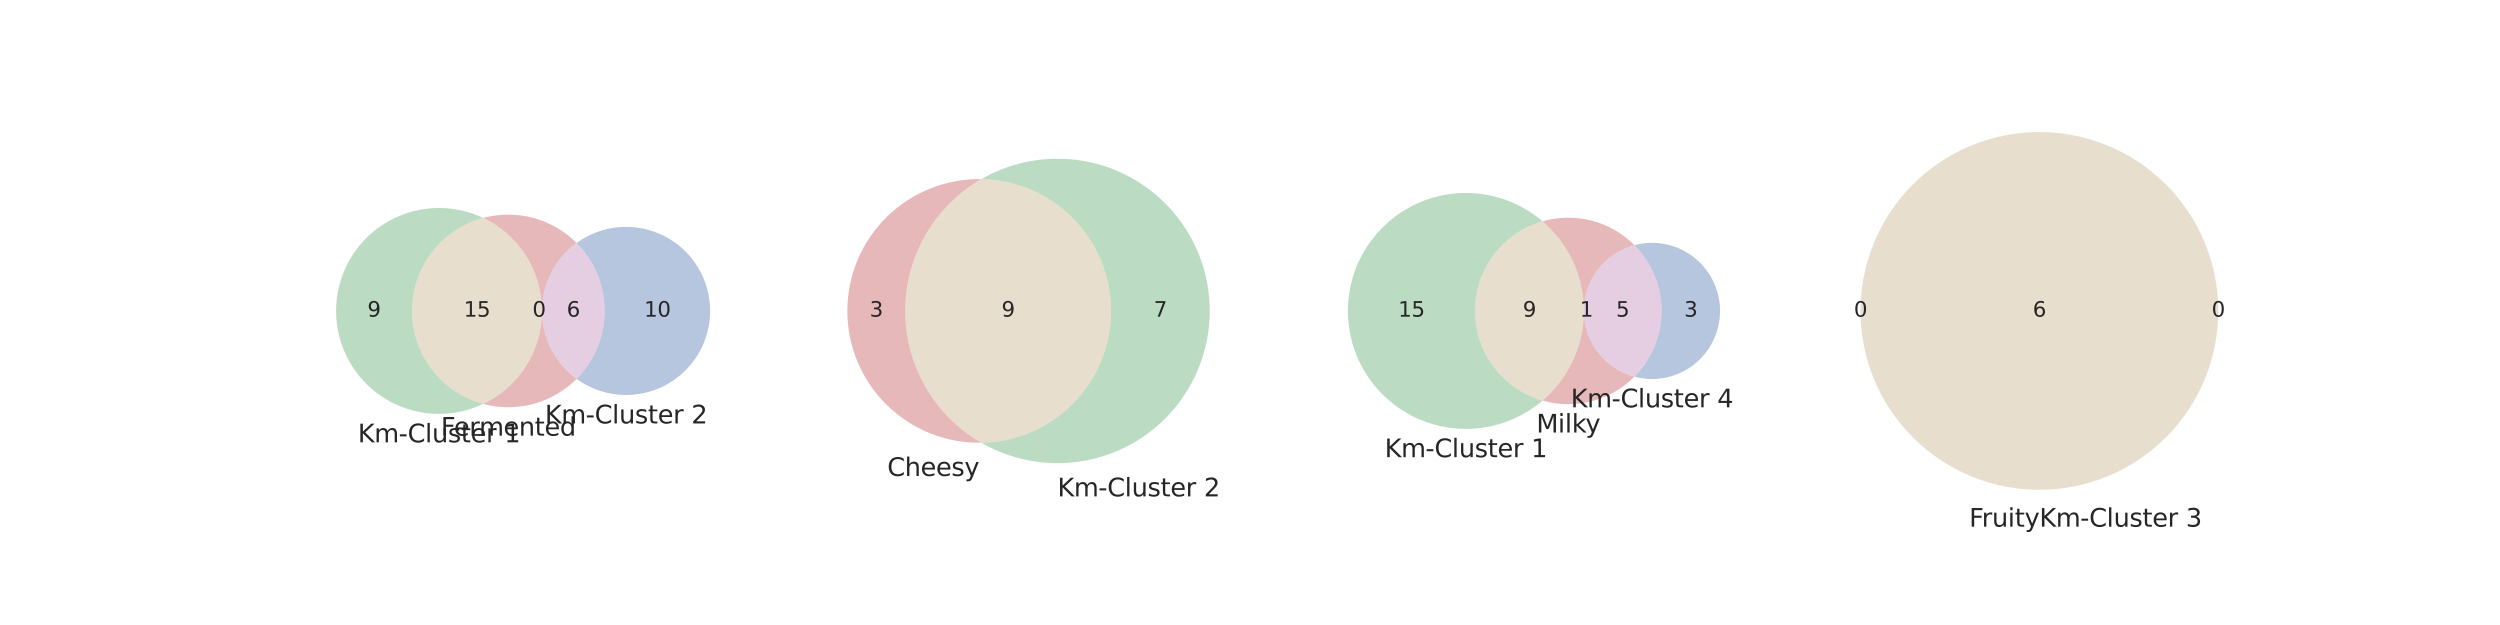 <?xml version="1.0" encoding="utf-8" standalone="no"?>
<!DOCTYPE svg PUBLIC "-//W3C//DTD SVG 1.1//EN"
  "http://www.w3.org/Graphics/SVG/1.1/DTD/svg11.dtd">
<svg xmlns:xlink="http://www.w3.org/1999/xlink" width="1440pt" height="360pt" viewBox="0 0 1440 360" xmlns="http://www.w3.org/2000/svg" version="1.1">
 <defs>
  <style type="text/css">*{stroke-linejoin: round; stroke-linecap: butt}</style>
 </defs>
 <g id="figure_1">
  <g id="patch_1">
   <path d="M 0 360 
L 1440 360 
L 1440 0 
L 0 0 
z
" style="fill: #ffffff"/>
  </g>
  <g id="axes_1">
   <g id="patch_2">
    <path d="M 278.345 232.662 
C 287.782 235.208 297.725 235.216 307.166 232.684 
C 316.606 230.153 325.212 225.171 332.108 218.246 
C 325.938 213.753 320.917 207.864 317.455 201.061 
C 313.994 194.259 312.189 186.733 312.189 179.1 
C 312.189 171.467 313.994 163.941 317.455 157.139 
C 320.917 150.336 325.938 144.447 332.108 139.954 
C 325.212 133.029 316.606 128.047 307.166 125.516 
C 297.725 122.984 287.782 122.992 278.345 125.538 
C 288.472 130.353 297.028 137.942 303.017 147.422 
C 309.006 156.901 312.186 167.887 312.186 179.1 
C 312.186 190.313 309.006 201.299 303.017 210.778 
C 297.028 220.258 288.472 227.847 278.345 232.662 
" clip-path="url(#p1f79f9b7d7)" style="fill: #c44e52; opacity: 0.4"/>
   </g>
   <g id="patch_3">
    <path d="M 278.345 232.662 
C 266.573 229.485 256.17 222.514 248.755 212.834 
C 241.341 203.153 237.321 191.294 237.321 179.1 
C 237.321 166.906 241.341 155.047 248.755 145.366 
C 256.17 135.686 266.573 128.715 278.345 125.538 
C 269.306 121.241 259.324 119.3 249.332 119.899 
C 239.341 120.497 229.662 123.615 221.2 128.961 
C 212.739 134.308 205.766 141.71 200.936 150.476 
C 196.105 159.243 193.571 169.091 193.571 179.1 
C 193.571 189.109 196.105 198.957 200.936 207.724 
C 205.766 216.49 212.739 223.892 221.2 229.239 
C 229.662 234.585 239.341 237.703 249.332 238.301 
C 259.324 238.9 269.306 236.959 278.345 232.662 
" clip-path="url(#p1f79f9b7d7)" style="fill: #55a868; opacity: 0.4"/>
   </g>
   <g id="patch_4">
    <path d="M 278.345 125.538 
C 266.573 128.715 256.17 135.686 248.755 145.366 
C 241.341 155.047 237.321 166.906 237.321 179.1 
C 237.321 191.294 241.341 203.153 248.755 212.834 
C 256.17 222.514 266.573 229.485 278.345 232.662 
C 288.472 227.847 297.028 220.258 303.017 210.778 
C 309.006 201.299 312.186 190.313 312.186 179.1 
C 312.186 167.887 309.006 156.901 303.017 147.422 
C 297.028 137.942 288.472 130.353 278.345 125.538 
" clip-path="url(#p1f79f9b7d7)" style="fill: #c5ac82; opacity: 0.4"/>
   </g>
   <g id="patch_5">
    <path d="M 332.108 139.954 
C 342.458 150.347 348.275 164.432 348.275 179.1 
C 348.275 193.768 342.458 207.853 332.108 218.246 
C 339.331 223.505 347.869 226.664 356.775 227.372 
C 365.681 228.08 374.612 226.31 382.575 222.258 
C 390.537 218.206 397.225 212.029 401.895 204.413 
C 406.565 196.796 409.038 188.034 409.038 179.1 
C 409.038 170.166 406.565 161.404 401.895 153.787 
C 397.225 146.171 390.537 139.994 382.575 135.942 
C 374.612 131.89 365.681 130.12 356.775 130.828 
C 347.869 131.536 339.331 134.695 332.108 139.954 
" clip-path="url(#p1f79f9b7d7)" style="fill: #4c72b0; opacity: 0.4"/>
   </g>
   <g id="patch_6">
    <path d="M 332.108 218.246 
C 342.458 207.853 348.275 193.768 348.275 179.1 
C 348.275 164.432 342.458 150.347 332.108 139.954 
C 325.938 144.447 320.917 150.336 317.455 157.139 
C 313.994 163.941 312.189 171.467 312.189 179.1 
C 312.189 186.733 313.994 194.259 317.455 201.061 
C 320.917 207.864 325.938 213.753 332.108 218.246 
" clip-path="url(#p1f79f9b7d7)" style="fill: #be86b5; opacity: 0.4"/>
   </g>
   <g id="text_1">
    <!-- 0 -->
    <g style="fill: #262626" transform="translate(306.678 182.411)scale(0.12 -0.12)">
     <defs>
      <path id="DejaVuSans-30" d="M 2034 4250 
Q 1547 4250 1301 3770 
Q 1056 3291 1056 2328 
Q 1056 1369 1301 889 
Q 1547 409 2034 409 
Q 2525 409 2770 889 
Q 3016 1369 3016 2328 
Q 3016 3291 2770 3770 
Q 2525 4250 2034 4250 
z
M 2034 4750 
Q 2819 4750 3233 4129 
Q 3647 3509 3647 2328 
Q 3647 1150 3233 529 
Q 2819 -91 2034 -91 
Q 1250 -91 836 529 
Q 422 1150 422 2328 
Q 422 3509 836 4129 
Q 1250 4750 2034 4750 
z
" transform="scale(0.016)"/>
     </defs>
     <use xlink:href="#DejaVuSans-30"/>
    </g>
   </g>
   <g id="text_2">
    <!-- 9 -->
    <g style="fill: #262626" transform="translate(211.628 182.411)scale(0.12 -0.12)">
     <defs>
      <path id="DejaVuSans-39" d="M 703 97 
L 703 672 
Q 941 559 1184 500 
Q 1428 441 1663 441 
Q 2288 441 2617 861 
Q 2947 1281 2994 2138 
Q 2813 1869 2534 1725 
Q 2256 1581 1919 1581 
Q 1219 1581 811 2004 
Q 403 2428 403 3163 
Q 403 3881 828 4315 
Q 1253 4750 1959 4750 
Q 2769 4750 3195 4129 
Q 3622 3509 3622 2328 
Q 3622 1225 3098 567 
Q 2575 -91 1691 -91 
Q 1453 -91 1209 -44 
Q 966 3 703 97 
z
M 1959 2075 
Q 2384 2075 2632 2365 
Q 2881 2656 2881 3163 
Q 2881 3666 2632 3958 
Q 2384 4250 1959 4250 
Q 1534 4250 1286 3958 
Q 1038 3666 1038 3163 
Q 1038 2656 1286 2365 
Q 1534 2075 1959 2075 
z
" transform="scale(0.016)"/>
     </defs>
     <use xlink:href="#DejaVuSans-39"/>
    </g>
   </g>
   <g id="text_3">
    <!-- 15 -->
    <g style="fill: #262626" transform="translate(267.118 182.411)scale(0.12 -0.12)">
     <defs>
      <path id="DejaVuSans-31" d="M 794 531 
L 1825 531 
L 1825 4091 
L 703 3866 
L 703 4441 
L 1819 4666 
L 2450 4666 
L 2450 531 
L 3481 531 
L 3481 0 
L 794 0 
L 794 531 
z
" transform="scale(0.016)"/>
      <path id="DejaVuSans-35" d="M 691 4666 
L 3169 4666 
L 3169 4134 
L 1269 4134 
L 1269 2991 
Q 1406 3038 1543 3061 
Q 1681 3084 1819 3084 
Q 2600 3084 3056 2656 
Q 3513 2228 3513 1497 
Q 3513 744 3044 326 
Q 2575 -91 1722 -91 
Q 1428 -91 1123 -41 
Q 819 9 494 109 
L 494 744 
Q 775 591 1075 516 
Q 1375 441 1709 441 
Q 2250 441 2565 725 
Q 2881 1009 2881 1497 
Q 2881 1984 2565 2268 
Q 2250 2553 1709 2553 
Q 1456 2553 1204 2497 
Q 953 2441 691 2322 
L 691 4666 
z
" transform="scale(0.016)"/>
     </defs>
     <use xlink:href="#DejaVuSans-31"/>
     <use xlink:href="#DejaVuSans-35" x="63.623"/>
    </g>
   </g>
   <g id="text_4">
    <!-- 10 -->
    <g style="fill: #262626" transform="translate(371.021 182.411)scale(0.12 -0.12)">
     <use xlink:href="#DejaVuSans-31"/>
     <use xlink:href="#DejaVuSans-30" x="63.623"/>
    </g>
   </g>
   <g id="text_5">
    <!-- 6 -->
    <g style="fill: #262626" transform="translate(326.414 182.411)scale(0.12 -0.12)">
     <defs>
      <path id="DejaVuSans-36" d="M 2113 2584 
Q 1688 2584 1439 2293 
Q 1191 2003 1191 1497 
Q 1191 994 1439 701 
Q 1688 409 2113 409 
Q 2538 409 2786 701 
Q 3034 994 3034 1497 
Q 3034 2003 2786 2293 
Q 2538 2584 2113 2584 
z
M 3366 4563 
L 3366 3988 
Q 3128 4100 2886 4159 
Q 2644 4219 2406 4219 
Q 1781 4219 1451 3797 
Q 1122 3375 1075 2522 
Q 1259 2794 1537 2939 
Q 1816 3084 2150 3084 
Q 2853 3084 3261 2657 
Q 3669 2231 3669 1497 
Q 3669 778 3244 343 
Q 2819 -91 2113 -91 
Q 1303 -91 875 529 
Q 447 1150 447 2328 
Q 447 3434 972 4092 
Q 1497 4750 2381 4750 
Q 2619 4750 2861 4703 
Q 3103 4656 3366 4563 
z
" transform="scale(0.016)"/>
     </defs>
     <use xlink:href="#DejaVuSans-36"/>
    </g>
   </g>
   <g id="text_6">
    <!-- Fermented -->
    <g style="fill: #262626" transform="translate(253.958 250.959)scale(0.144 -0.144)">
     <defs>
      <path id="DejaVuSans-46" d="M 628 4666 
L 3309 4666 
L 3309 4134 
L 1259 4134 
L 1259 2759 
L 3109 2759 
L 3109 2228 
L 1259 2228 
L 1259 0 
L 628 0 
L 628 4666 
z
" transform="scale(0.016)"/>
      <path id="DejaVuSans-65" d="M 3597 1894 
L 3597 1613 
L 953 1613 
Q 991 1019 1311 708 
Q 1631 397 2203 397 
Q 2534 397 2845 478 
Q 3156 559 3463 722 
L 3463 178 
Q 3153 47 2828 -22 
Q 2503 -91 2169 -91 
Q 1331 -91 842 396 
Q 353 884 353 1716 
Q 353 2575 817 3079 
Q 1281 3584 2069 3584 
Q 2775 3584 3186 3129 
Q 3597 2675 3597 1894 
z
M 3022 2063 
Q 3016 2534 2758 2815 
Q 2500 3097 2075 3097 
Q 1594 3097 1305 2825 
Q 1016 2553 972 2059 
L 3022 2063 
z
" transform="scale(0.016)"/>
      <path id="DejaVuSans-72" d="M 2631 2963 
Q 2534 3019 2420 3045 
Q 2306 3072 2169 3072 
Q 1681 3072 1420 2755 
Q 1159 2438 1159 1844 
L 1159 0 
L 581 0 
L 581 3500 
L 1159 3500 
L 1159 2956 
Q 1341 3275 1631 3429 
Q 1922 3584 2338 3584 
Q 2397 3584 2469 3576 
Q 2541 3569 2628 3553 
L 2631 2963 
z
" transform="scale(0.016)"/>
      <path id="DejaVuSans-6d" d="M 3328 2828 
Q 3544 3216 3844 3400 
Q 4144 3584 4550 3584 
Q 5097 3584 5394 3201 
Q 5691 2819 5691 2113 
L 5691 0 
L 5113 0 
L 5113 2094 
Q 5113 2597 4934 2840 
Q 4756 3084 4391 3084 
Q 3944 3084 3684 2787 
Q 3425 2491 3425 1978 
L 3425 0 
L 2847 0 
L 2847 2094 
Q 2847 2600 2669 2842 
Q 2491 3084 2119 3084 
Q 1678 3084 1418 2786 
Q 1159 2488 1159 1978 
L 1159 0 
L 581 0 
L 581 3500 
L 1159 3500 
L 1159 2956 
Q 1356 3278 1631 3431 
Q 1906 3584 2284 3584 
Q 2666 3584 2933 3390 
Q 3200 3197 3328 2828 
z
" transform="scale(0.016)"/>
      <path id="DejaVuSans-6e" d="M 3513 2113 
L 3513 0 
L 2938 0 
L 2938 2094 
Q 2938 2591 2744 2837 
Q 2550 3084 2163 3084 
Q 1697 3084 1428 2787 
Q 1159 2491 1159 1978 
L 1159 0 
L 581 0 
L 581 3500 
L 1159 3500 
L 1159 2956 
Q 1366 3272 1645 3428 
Q 1925 3584 2291 3584 
Q 2894 3584 3203 3211 
Q 3513 2838 3513 2113 
z
" transform="scale(0.016)"/>
      <path id="DejaVuSans-74" d="M 1172 4494 
L 1172 3500 
L 2356 3500 
L 2356 3053 
L 1172 3053 
L 1172 1153 
Q 1172 725 1289 603 
Q 1406 481 1766 481 
L 2356 481 
L 2356 0 
L 1766 0 
Q 1100 0 847 248 
Q 594 497 594 1153 
L 594 3053 
L 172 3053 
L 172 3500 
L 594 3500 
L 594 4494 
L 1172 4494 
z
" transform="scale(0.016)"/>
      <path id="DejaVuSans-64" d="M 2906 2969 
L 2906 4863 
L 3481 4863 
L 3481 0 
L 2906 0 
L 2906 525 
Q 2725 213 2448 61 
Q 2172 -91 1784 -91 
Q 1150 -91 751 415 
Q 353 922 353 1747 
Q 353 2572 751 3078 
Q 1150 3584 1784 3584 
Q 2172 3584 2448 3432 
Q 2725 3281 2906 2969 
z
M 947 1747 
Q 947 1113 1208 752 
Q 1469 391 1925 391 
Q 2381 391 2643 752 
Q 2906 1113 2906 1747 
Q 2906 2381 2643 2742 
Q 2381 3103 1925 3103 
Q 1469 3103 1208 2742 
Q 947 2381 947 1747 
z
" transform="scale(0.016)"/>
     </defs>
     <use xlink:href="#DejaVuSans-46"/>
     <use xlink:href="#DejaVuSans-65" x="52.02"/>
     <use xlink:href="#DejaVuSans-72" x="113.543"/>
     <use xlink:href="#DejaVuSans-6d" x="152.906"/>
     <use xlink:href="#DejaVuSans-65" x="250.318"/>
     <use xlink:href="#DejaVuSans-6e" x="311.842"/>
     <use xlink:href="#DejaVuSans-74" x="375.221"/>
     <use xlink:href="#DejaVuSans-65" x="414.43"/>
     <use xlink:href="#DejaVuSans-64" x="475.953"/>
    </g>
   </g>
   <g id="text_7">
    <!-- Km-Cluster 1 -->
    <g style="fill: #262626" transform="translate(206.122 254.79)scale(0.144 -0.144)">
     <defs>
      <path id="DejaVuSans-4b" d="M 628 4666 
L 1259 4666 
L 1259 2694 
L 3353 4666 
L 4166 4666 
L 1850 2491 
L 4331 0 
L 3500 0 
L 1259 2247 
L 1259 0 
L 628 0 
L 628 4666 
z
" transform="scale(0.016)"/>
      <path id="DejaVuSans-2d" d="M 313 2009 
L 1997 2009 
L 1997 1497 
L 313 1497 
L 313 2009 
z
" transform="scale(0.016)"/>
      <path id="DejaVuSans-43" d="M 4122 4306 
L 4122 3641 
Q 3803 3938 3442 4084 
Q 3081 4231 2675 4231 
Q 1875 4231 1450 3742 
Q 1025 3253 1025 2328 
Q 1025 1406 1450 917 
Q 1875 428 2675 428 
Q 3081 428 3442 575 
Q 3803 722 4122 1019 
L 4122 359 
Q 3791 134 3420 21 
Q 3050 -91 2638 -91 
Q 1578 -91 968 557 
Q 359 1206 359 2328 
Q 359 3453 968 4101 
Q 1578 4750 2638 4750 
Q 3056 4750 3426 4639 
Q 3797 4528 4122 4306 
z
" transform="scale(0.016)"/>
      <path id="DejaVuSans-6c" d="M 603 4863 
L 1178 4863 
L 1178 0 
L 603 0 
L 603 4863 
z
" transform="scale(0.016)"/>
      <path id="DejaVuSans-75" d="M 544 1381 
L 544 3500 
L 1119 3500 
L 1119 1403 
Q 1119 906 1312 657 
Q 1506 409 1894 409 
Q 2359 409 2629 706 
Q 2900 1003 2900 1516 
L 2900 3500 
L 3475 3500 
L 3475 0 
L 2900 0 
L 2900 538 
Q 2691 219 2414 64 
Q 2138 -91 1772 -91 
Q 1169 -91 856 284 
Q 544 659 544 1381 
z
M 1991 3584 
L 1991 3584 
z
" transform="scale(0.016)"/>
      <path id="DejaVuSans-73" d="M 2834 3397 
L 2834 2853 
Q 2591 2978 2328 3040 
Q 2066 3103 1784 3103 
Q 1356 3103 1142 2972 
Q 928 2841 928 2578 
Q 928 2378 1081 2264 
Q 1234 2150 1697 2047 
L 1894 2003 
Q 2506 1872 2764 1633 
Q 3022 1394 3022 966 
Q 3022 478 2636 193 
Q 2250 -91 1575 -91 
Q 1294 -91 989 -36 
Q 684 19 347 128 
L 347 722 
Q 666 556 975 473 
Q 1284 391 1588 391 
Q 1994 391 2212 530 
Q 2431 669 2431 922 
Q 2431 1156 2273 1281 
Q 2116 1406 1581 1522 
L 1381 1569 
Q 847 1681 609 1914 
Q 372 2147 372 2553 
Q 372 3047 722 3315 
Q 1072 3584 1716 3584 
Q 2034 3584 2315 3537 
Q 2597 3491 2834 3397 
z
" transform="scale(0.016)"/>
      <path id="DejaVuSans-20" transform="scale(0.016)"/>
     </defs>
     <use xlink:href="#DejaVuSans-4b"/>
     <use xlink:href="#DejaVuSans-6d" x="65.576"/>
     <use xlink:href="#DejaVuSans-2d" x="162.988"/>
     <use xlink:href="#DejaVuSans-43" x="199.072"/>
     <use xlink:href="#DejaVuSans-6c" x="268.896"/>
     <use xlink:href="#DejaVuSans-75" x="296.68"/>
     <use xlink:href="#DejaVuSans-73" x="360.059"/>
     <use xlink:href="#DejaVuSans-74" x="412.158"/>
     <use xlink:href="#DejaVuSans-65" x="451.367"/>
     <use xlink:href="#DejaVuSans-72" x="512.891"/>
     <use xlink:href="#DejaVuSans-20" x="554.004"/>
     <use xlink:href="#DejaVuSans-31" x="585.791"/>
    </g>
   </g>
   <g id="text_8">
    <!-- Km-Cluster 2 -->
    <g style="fill: #262626" transform="translate(313.857 243.907)scale(0.144 -0.144)">
     <defs>
      <path id="DejaVuSans-32" d="M 1228 531 
L 3431 531 
L 3431 0 
L 469 0 
L 469 531 
Q 828 903 1448 1529 
Q 2069 2156 2228 2338 
Q 2531 2678 2651 2914 
Q 2772 3150 2772 3378 
Q 2772 3750 2511 3984 
Q 2250 4219 1831 4219 
Q 1534 4219 1204 4116 
Q 875 4013 500 3803 
L 500 4441 
Q 881 4594 1212 4672 
Q 1544 4750 1819 4750 
Q 2544 4750 2975 4387 
Q 3406 4025 3406 3419 
Q 3406 3131 3298 2873 
Q 3191 2616 2906 2266 
Q 2828 2175 2409 1742 
Q 1991 1309 1228 531 
z
" transform="scale(0.016)"/>
     </defs>
     <use xlink:href="#DejaVuSans-4b"/>
     <use xlink:href="#DejaVuSans-6d" x="65.576"/>
     <use xlink:href="#DejaVuSans-2d" x="162.988"/>
     <use xlink:href="#DejaVuSans-43" x="199.072"/>
     <use xlink:href="#DejaVuSans-6c" x="268.896"/>
     <use xlink:href="#DejaVuSans-75" x="296.68"/>
     <use xlink:href="#DejaVuSans-73" x="360.059"/>
     <use xlink:href="#DejaVuSans-74" x="412.158"/>
     <use xlink:href="#DejaVuSans-65" x="451.367"/>
     <use xlink:href="#DejaVuSans-72" x="512.891"/>
     <use xlink:href="#DejaVuSans-20" x="554.004"/>
     <use xlink:href="#DejaVuSans-32" x="585.791"/>
    </g>
   </g>
  </g>
  <g id="axes_2">
   <g id="patch_7">
    <path d="M 565.258 255.027 
C 551.934 247.33 540.868 236.26 533.176 222.933 
C 525.484 209.607 521.434 194.487 521.434 179.1 
C 521.434 163.713 525.484 148.593 533.176 135.267 
C 540.868 121.94 551.934 110.87 565.258 103.173 
C 555.182 103.007 545.173 104.848 535.815 108.589 
C 526.458 112.329 517.938 117.896 510.753 124.963 
C 503.569 132.029 497.863 140.456 493.968 149.751 
C 490.073 159.045 488.067 169.022 488.067 179.1 
C 488.067 189.178 490.073 199.155 493.968 208.449 
C 497.863 217.744 503.569 226.171 510.753 233.237 
C 517.938 240.304 526.458 245.871 535.815 249.611 
C 545.173 253.352 555.182 255.193 565.258 255.027 
" clip-path="url(#p13bd90f911)" style="fill: #c44e52; opacity: 0.4"/>
   </g>
   <g id="patch_8">
    <path d="M 565.258 103.173 
C 585.171 103.502 604.176 111.652 618.141 125.85 
C 632.106 140.048 639.941 159.185 639.941 179.1 
C 639.941 199.015 632.106 218.152 618.141 232.35 
C 604.176 246.548 585.171 254.698 565.258 255.027 
C 578.587 262.726 593.71 266.782 609.103 266.785 
C 624.495 266.787 639.621 262.737 652.952 255.042 
C 666.283 247.348 677.356 236.277 685.053 222.947 
C 692.75 209.617 696.803 194.492 696.803 179.1 
C 696.803 163.708 692.75 148.583 685.053 135.253 
C 677.356 121.923 666.283 110.852 652.952 103.158 
C 639.621 95.463 624.495 91.413 609.103 91.415 
C 593.71 91.418 578.587 95.474 565.258 103.173 
" clip-path="url(#p13bd90f911)" style="fill: #55a868; opacity: 0.4"/>
   </g>
   <g id="patch_9">
    <path d="M 565.258 255.027 
C 585.171 254.698 604.176 246.548 618.141 232.35 
C 632.106 218.152 639.941 199.015 639.941 179.1 
C 639.941 159.185 632.106 140.048 618.141 125.85 
C 604.176 111.652 585.171 103.502 565.258 103.173 
C 551.934 110.87 540.868 121.94 533.176 135.267 
C 525.484 148.593 521.434 163.713 521.434 179.1 
C 521.434 194.487 525.484 209.607 533.176 222.933 
C 540.868 236.26 551.934 247.33 565.258 255.027 
" clip-path="url(#p13bd90f911)" style="fill: #c5ac82; opacity: 0.4"/>
   </g>
   <g id="text_9">
    <!-- 3 -->
    <g style="fill: #262626" transform="translate(500.933 182.411)scale(0.12 -0.12)">
     <defs>
      <path id="DejaVuSans-33" d="M 2597 2516 
Q 3050 2419 3304 2112 
Q 3559 1806 3559 1356 
Q 3559 666 3084 287 
Q 2609 -91 1734 -91 
Q 1441 -91 1130 -33 
Q 819 25 488 141 
L 488 750 
Q 750 597 1062 519 
Q 1375 441 1716 441 
Q 2309 441 2620 675 
Q 2931 909 2931 1356 
Q 2931 1769 2642 2001 
Q 2353 2234 1838 2234 
L 1294 2234 
L 1294 2753 
L 1863 2753 
Q 2328 2753 2575 2939 
Q 2822 3125 2822 3475 
Q 2822 3834 2567 4026 
Q 2313 4219 1838 4219 
Q 1578 4219 1281 4162 
Q 984 4106 628 3988 
L 628 4550 
Q 988 4650 1302 4700 
Q 1616 4750 1894 4750 
Q 2613 4750 3031 4423 
Q 3450 4097 3450 3541 
Q 3450 3153 3228 2886 
Q 3006 2619 2597 2516 
z
" transform="scale(0.016)"/>
     </defs>
     <use xlink:href="#DejaVuSans-33"/>
    </g>
   </g>
   <g id="text_10">
    <!-- 7 -->
    <g style="fill: #262626" transform="translate(664.554 182.411)scale(0.12 -0.12)">
     <defs>
      <path id="DejaVuSans-37" d="M 525 4666 
L 3525 4666 
L 3525 4397 
L 1831 0 
L 1172 0 
L 2766 4134 
L 525 4134 
L 525 4666 
z
" transform="scale(0.016)"/>
     </defs>
     <use xlink:href="#DejaVuSans-37"/>
    </g>
   </g>
   <g id="text_11">
    <!-- 9 -->
    <g style="fill: #262626" transform="translate(576.87 182.411)scale(0.12 -0.12)">
     <use xlink:href="#DejaVuSans-39"/>
    </g>
   </g>
   <g id="text_12">
    <!-- Cheesy -->
    <g style="fill: #262626" transform="translate(511.077 274.16)scale(0.144 -0.144)">
     <defs>
      <path id="DejaVuSans-68" d="M 3513 2113 
L 3513 0 
L 2938 0 
L 2938 2094 
Q 2938 2591 2744 2837 
Q 2550 3084 2163 3084 
Q 1697 3084 1428 2787 
Q 1159 2491 1159 1978 
L 1159 0 
L 581 0 
L 581 4863 
L 1159 4863 
L 1159 2956 
Q 1366 3272 1645 3428 
Q 1925 3584 2291 3584 
Q 2894 3584 3203 3211 
Q 3513 2838 3513 2113 
z
" transform="scale(0.016)"/>
      <path id="DejaVuSans-79" d="M 2059 -325 
Q 1816 -950 1584 -1140 
Q 1353 -1331 966 -1331 
L 506 -1331 
L 506 -850 
L 844 -850 
Q 1081 -850 1212 -737 
Q 1344 -625 1503 -206 
L 1606 56 
L 191 3500 
L 800 3500 
L 1894 763 
L 2988 3500 
L 3597 3500 
L 2059 -325 
z
" transform="scale(0.016)"/>
     </defs>
     <use xlink:href="#DejaVuSans-43"/>
     <use xlink:href="#DejaVuSans-68" x="69.824"/>
     <use xlink:href="#DejaVuSans-65" x="133.203"/>
     <use xlink:href="#DejaVuSans-65" x="194.727"/>
     <use xlink:href="#DejaVuSans-73" x="256.25"/>
     <use xlink:href="#DejaVuSans-79" x="308.35"/>
    </g>
   </g>
   <g id="text_13">
    <!-- Km-Cluster 2 -->
    <g style="fill: #262626" transform="translate(609.118 285.907)scale(0.144 -0.144)">
     <use xlink:href="#DejaVuSans-4b"/>
     <use xlink:href="#DejaVuSans-6d" x="65.576"/>
     <use xlink:href="#DejaVuSans-2d" x="162.988"/>
     <use xlink:href="#DejaVuSans-43" x="199.072"/>
     <use xlink:href="#DejaVuSans-6c" x="268.896"/>
     <use xlink:href="#DejaVuSans-75" x="296.68"/>
     <use xlink:href="#DejaVuSans-73" x="360.059"/>
     <use xlink:href="#DejaVuSans-74" x="412.158"/>
     <use xlink:href="#DejaVuSans-65" x="451.367"/>
     <use xlink:href="#DejaVuSans-72" x="512.891"/>
     <use xlink:href="#DejaVuSans-20" x="554.004"/>
     <use xlink:href="#DejaVuSans-32" x="585.791"/>
    </g>
   </g>
  </g>
  <g id="axes_3">
   <g id="patch_10">
    <path d="M 888.508 230.73 
C 897.746 233.384 907.529 233.511 916.833 231.097 
C 926.136 228.683 934.624 223.816 941.406 217.006 
C 933.056 214.778 925.671 209.853 920.406 203 
C 915.141 196.147 912.286 187.742 912.286 179.1 
C 912.286 170.458 915.141 162.053 920.406 155.2 
C 925.671 148.347 933.056 143.422 941.406 141.194 
C 934.624 134.384 926.136 129.517 916.833 127.103 
C 907.529 124.689 897.746 124.816 888.508 127.47 
C 895.964 133.848 901.95 141.767 906.054 150.679 
C 910.157 159.592 912.283 169.288 912.283 179.1 
C 912.283 188.912 910.157 198.608 906.054 207.521 
C 901.95 216.433 895.964 224.352 888.508 230.73 
" clip-path="url(#p494ae76bfb)" style="fill: #c44e52; opacity: 0.4"/>
   </g>
   <g id="patch_11">
    <path d="M 888.508 230.73 
C 877.303 227.511 867.445 220.73 860.431 211.418 
C 853.418 202.106 849.622 190.758 849.622 179.1 
C 849.622 167.442 853.418 156.094 860.431 146.782 
C 867.445 137.47 877.303 130.689 888.508 127.47 
C 878.639 119.025 866.552 113.585 853.687 111.797 
C 840.822 110.009 827.71 111.947 815.912 117.379 
C 804.114 122.812 794.118 131.515 787.113 142.453 
C 780.108 153.391 776.383 166.111 776.383 179.1 
C 776.383 192.089 780.108 204.809 787.113 215.747 
C 794.118 226.685 804.114 235.388 815.912 240.821 
C 827.71 246.253 840.822 248.191 853.687 246.403 
C 866.552 244.615 878.639 239.175 888.508 230.73 
" clip-path="url(#p494ae76bfb)" style="fill: #55a868; opacity: 0.4"/>
   </g>
   <g id="patch_12">
    <path d="M 888.508 127.47 
C 877.303 130.689 867.445 137.47 860.431 146.782 
C 853.418 156.094 849.622 167.442 849.622 179.1 
C 849.622 190.758 853.418 202.106 860.431 211.418 
C 867.445 220.73 877.303 227.511 888.508 230.73 
C 895.964 224.352 901.95 216.433 906.054 207.521 
C 910.157 198.608 912.283 188.912 912.283 179.1 
C 912.283 169.288 910.157 159.592 906.054 150.679 
C 901.95 141.767 895.964 133.848 888.508 127.47 
" clip-path="url(#p494ae76bfb)" style="fill: #c5ac82; opacity: 0.4"/>
   </g>
   <g id="patch_13">
    <path d="M 941.406 141.194 
C 951.428 151.258 957.06 164.897 957.06 179.1 
C 957.06 193.303 951.428 206.942 941.406 217.006 
C 947.216 218.555 953.306 218.749 959.203 217.57 
C 965.1 216.392 970.647 213.874 975.416 210.21 
C 980.185 206.547 984.048 201.835 986.706 196.441 
C 989.364 191.047 990.747 185.113 990.747 179.1 
C 990.747 173.087 989.364 167.153 986.706 161.759 
C 984.048 156.365 980.185 151.653 975.416 147.99 
C 970.647 144.326 965.1 141.808 959.203 140.63 
C 953.306 139.451 947.216 139.645 941.406 141.194 
" clip-path="url(#p494ae76bfb)" style="fill: #4c72b0; opacity: 0.4"/>
   </g>
   <g id="patch_14">
    <path d="M 941.406 217.006 
C 951.428 206.942 957.06 193.303 957.06 179.1 
C 957.06 164.897 951.428 151.258 941.406 141.194 
C 933.056 143.422 925.671 148.347 920.406 155.2 
C 915.141 162.053 912.286 170.458 912.286 179.1 
C 912.286 187.742 915.141 196.147 920.406 203 
C 925.671 209.853 933.056 214.778 941.406 217.006 
" clip-path="url(#p494ae76bfb)" style="fill: #be86b5; opacity: 0.4"/>
   </g>
   <g id="text_14">
    <!-- 1 -->
    <g style="fill: #262626" transform="translate(909.965 182.411)scale(0.12 -0.12)">
     <use xlink:href="#DejaVuSans-31"/>
    </g>
   </g>
   <g id="text_15">
    <!-- 15 -->
    <g style="fill: #262626" transform="translate(805.368 182.411)scale(0.12 -0.12)">
     <use xlink:href="#DejaVuSans-31"/>
     <use xlink:href="#DejaVuSans-35" x="63.623"/>
    </g>
   </g>
   <g id="text_16">
    <!-- 9 -->
    <g style="fill: #262626" transform="translate(877.135 182.411)scale(0.12 -0.12)">
     <use xlink:href="#DejaVuSans-39"/>
    </g>
   </g>
   <g id="text_17">
    <!-- 3 -->
    <g style="fill: #262626" transform="translate(970.086 182.411)scale(0.12 -0.12)">
     <use xlink:href="#DejaVuSans-33"/>
    </g>
   </g>
   <g id="text_18">
    <!-- 5 -->
    <g style="fill: #262626" transform="translate(930.855 182.411)scale(0.12 -0.12)">
     <use xlink:href="#DejaVuSans-35"/>
    </g>
   </g>
   <g id="text_19">
    <!-- Milky -->
    <g style="fill: #262626" transform="translate(884.959 249.124)scale(0.144 -0.144)">
     <defs>
      <path id="DejaVuSans-4d" d="M 628 4666 
L 1569 4666 
L 2759 1491 
L 3956 4666 
L 4897 4666 
L 4897 0 
L 4281 0 
L 4281 4097 
L 3078 897 
L 2444 897 
L 1241 4097 
L 1241 0 
L 628 0 
L 628 4666 
z
" transform="scale(0.016)"/>
      <path id="DejaVuSans-69" d="M 603 3500 
L 1178 3500 
L 1178 0 
L 603 0 
L 603 3500 
z
M 603 4863 
L 1178 4863 
L 1178 4134 
L 603 4134 
L 603 4863 
z
" transform="scale(0.016)"/>
      <path id="DejaVuSans-6b" d="M 581 4863 
L 1159 4863 
L 1159 1991 
L 2875 3500 
L 3609 3500 
L 1753 1863 
L 3688 0 
L 2938 0 
L 1159 1709 
L 1159 0 
L 581 0 
L 581 4863 
z
" transform="scale(0.016)"/>
     </defs>
     <use xlink:href="#DejaVuSans-4d"/>
     <use xlink:href="#DejaVuSans-69" x="86.279"/>
     <use xlink:href="#DejaVuSans-6c" x="114.062"/>
     <use xlink:href="#DejaVuSans-6b" x="141.846"/>
     <use xlink:href="#DejaVuSans-79" x="196.131"/>
    </g>
   </g>
   <g id="text_20">
    <!-- Km-Cluster 1 -->
    <g style="fill: #262626" transform="translate(797.577 263.355)scale(0.144 -0.144)">
     <use xlink:href="#DejaVuSans-4b"/>
     <use xlink:href="#DejaVuSans-6d" x="65.576"/>
     <use xlink:href="#DejaVuSans-2d" x="162.988"/>
     <use xlink:href="#DejaVuSans-43" x="199.072"/>
     <use xlink:href="#DejaVuSans-6c" x="268.896"/>
     <use xlink:href="#DejaVuSans-75" x="296.68"/>
     <use xlink:href="#DejaVuSans-73" x="360.059"/>
     <use xlink:href="#DejaVuSans-74" x="412.158"/>
     <use xlink:href="#DejaVuSans-65" x="451.367"/>
     <use xlink:href="#DejaVuSans-72" x="512.891"/>
     <use xlink:href="#DejaVuSans-20" x="554.004"/>
     <use xlink:href="#DejaVuSans-31" x="585.791"/>
    </g>
   </g>
   <g id="text_21">
    <!-- Km-Cluster 4 -->
    <g style="fill: #262626" transform="translate(904.76 234.636)scale(0.144 -0.144)">
     <defs>
      <path id="DejaVuSans-34" d="M 2419 4116 
L 825 1625 
L 2419 1625 
L 2419 4116 
z
M 2253 4666 
L 3047 4666 
L 3047 1625 
L 3713 1625 
L 3713 1100 
L 3047 1100 
L 3047 0 
L 2419 0 
L 2419 1100 
L 313 1100 
L 313 1709 
L 2253 4666 
z
" transform="scale(0.016)"/>
     </defs>
     <use xlink:href="#DejaVuSans-4b"/>
     <use xlink:href="#DejaVuSans-6d" x="65.576"/>
     <use xlink:href="#DejaVuSans-2d" x="162.988"/>
     <use xlink:href="#DejaVuSans-43" x="199.072"/>
     <use xlink:href="#DejaVuSans-6c" x="268.896"/>
     <use xlink:href="#DejaVuSans-75" x="296.68"/>
     <use xlink:href="#DejaVuSans-73" x="360.059"/>
     <use xlink:href="#DejaVuSans-74" x="412.158"/>
     <use xlink:href="#DejaVuSans-65" x="451.367"/>
     <use xlink:href="#DejaVuSans-72" x="512.891"/>
     <use xlink:href="#DejaVuSans-20" x="554.004"/>
     <use xlink:href="#DejaVuSans-34" x="585.791"/>
    </g>
   </g>
  </g>
  <g id="axes_4">
   <g id="patch_15">
    <path d="M 1174.696 282.133 
C 1147.382 282.131 1121.159 271.267 1101.846 251.952 
C 1082.533 232.637 1071.672 206.414 1071.672 179.1 
C 1071.672 151.786 1082.533 125.563 1101.846 106.248 
C 1121.159 86.933 1147.382 76.069 1174.696 76.067 
C 1161.165 76.066 1147.765 78.73 1135.264 83.907 
C 1122.762 89.084 1111.403 96.674 1101.834 106.241 
C 1092.266 115.809 1084.676 127.168 1079.497 139.669 
C 1074.319 152.17 1071.653 165.569 1071.653 179.1 
C 1071.653 192.631 1074.319 206.03 1079.497 218.531 
C 1084.676 231.032 1092.266 242.391 1101.834 251.959 
C 1111.403 261.526 1122.762 269.116 1135.264 274.293 
C 1147.765 279.47 1161.165 282.134 1174.696 282.133 
" clip-path="url(#p1837e5840b)" style="fill: #c44e52; opacity: 0.4"/>
   </g>
   <g id="patch_16">
    <path d="M 1174.696 76.067 
C 1202.01 76.069 1228.232 86.933 1247.545 106.248 
C 1266.858 125.563 1277.72 151.786 1277.72 179.1 
C 1277.72 206.414 1266.858 232.637 1247.545 251.952 
C 1228.232 271.267 1202.01 282.131 1174.696 282.133 
C 1188.227 282.134 1201.626 279.47 1214.128 274.293 
C 1226.629 269.116 1237.989 261.526 1247.557 251.959 
C 1257.125 242.391 1264.716 231.032 1269.894 218.531 
C 1275.072 206.03 1277.738 192.631 1277.738 179.1 
C 1277.738 165.569 1275.072 152.17 1269.894 139.669 
C 1264.716 127.168 1257.125 115.809 1247.557 106.241 
C 1237.989 96.674 1226.629 89.084 1214.128 83.907 
C 1201.626 78.73 1188.227 76.066 1174.696 76.067 
" clip-path="url(#p1837e5840b)" style="fill: #55a868; opacity: 0.4"/>
   </g>
   <g id="patch_17">
    <path d="M 1174.696 282.133 
C 1202.01 282.131 1228.232 271.267 1247.545 251.952 
C 1266.858 232.637 1277.72 206.414 1277.72 179.1 
C 1277.72 151.786 1266.858 125.563 1247.545 106.248 
C 1228.232 86.933 1202.01 76.069 1174.696 76.067 
C 1147.382 76.069 1121.159 86.933 1101.846 106.248 
C 1082.533 125.563 1071.672 151.786 1071.672 179.1 
C 1071.672 206.414 1082.533 232.637 1101.846 251.952 
C 1121.159 271.267 1147.382 282.131 1174.696 282.133 
" clip-path="url(#p1837e5840b)" style="fill: #c5ac82; opacity: 0.4"/>
   </g>
   <g id="text_22">
    <!-- 0 -->
    <g style="fill: #262626" transform="translate(1067.845 182.411)scale(0.12 -0.12)">
     <use xlink:href="#DejaVuSans-30"/>
    </g>
   </g>
   <g id="text_23">
    <!-- 0 -->
    <g style="fill: #262626" transform="translate(1273.911 182.411)scale(0.12 -0.12)">
     <use xlink:href="#DejaVuSans-30"/>
    </g>
   </g>
   <g id="text_24">
    <!-- 6 -->
    <g style="fill: #262626" transform="translate(1170.878 182.411)scale(0.12 -0.12)">
     <use xlink:href="#DejaVuSans-36"/>
    </g>
   </g>
   <g id="text_25">
    <!-- Fruity -->
    <g style="fill: #262626" transform="translate(1134.234 303.378)scale(0.144 -0.144)">
     <use xlink:href="#DejaVuSans-46"/>
     <use xlink:href="#DejaVuSans-72" x="50.27"/>
     <use xlink:href="#DejaVuSans-75" x="91.383"/>
     <use xlink:href="#DejaVuSans-69" x="154.762"/>
     <use xlink:href="#DejaVuSans-74" x="182.545"/>
     <use xlink:href="#DejaVuSans-79" x="221.754"/>
    </g>
   </g>
   <g id="text_26">
    <!-- Km-Cluster 3 -->
    <g style="fill: #262626" transform="translate(1174.705 303.378)scale(0.144 -0.144)">
     <use xlink:href="#DejaVuSans-4b"/>
     <use xlink:href="#DejaVuSans-6d" x="65.576"/>
     <use xlink:href="#DejaVuSans-2d" x="162.988"/>
     <use xlink:href="#DejaVuSans-43" x="199.072"/>
     <use xlink:href="#DejaVuSans-6c" x="268.896"/>
     <use xlink:href="#DejaVuSans-75" x="296.68"/>
     <use xlink:href="#DejaVuSans-73" x="360.059"/>
     <use xlink:href="#DejaVuSans-74" x="412.158"/>
     <use xlink:href="#DejaVuSans-65" x="451.367"/>
     <use xlink:href="#DejaVuSans-72" x="512.891"/>
     <use xlink:href="#DejaVuSans-20" x="554.004"/>
     <use xlink:href="#DejaVuSans-33" x="585.791"/>
    </g>
   </g>
  </g>
 </g>
 <defs>
  <clipPath id="p1f79f9b7d7">
   <rect x="180" y="106.221" width="242.609" height="145.757"/>
  </clipPath>
  <clipPath id="p13bd90f911">
   <rect x="471.13" y="74.479" width="242.609" height="209.241"/>
  </clipPath>
  <clipPath id="p494ae76bfb">
   <rect x="762.261" y="97.028" width="242.609" height="164.144"/>
  </clipPath>
  <clipPath id="p1837e5840b">
   <rect x="1053.391" y="57.805" width="242.609" height="242.59"/>
  </clipPath>
 </defs>
</svg>
